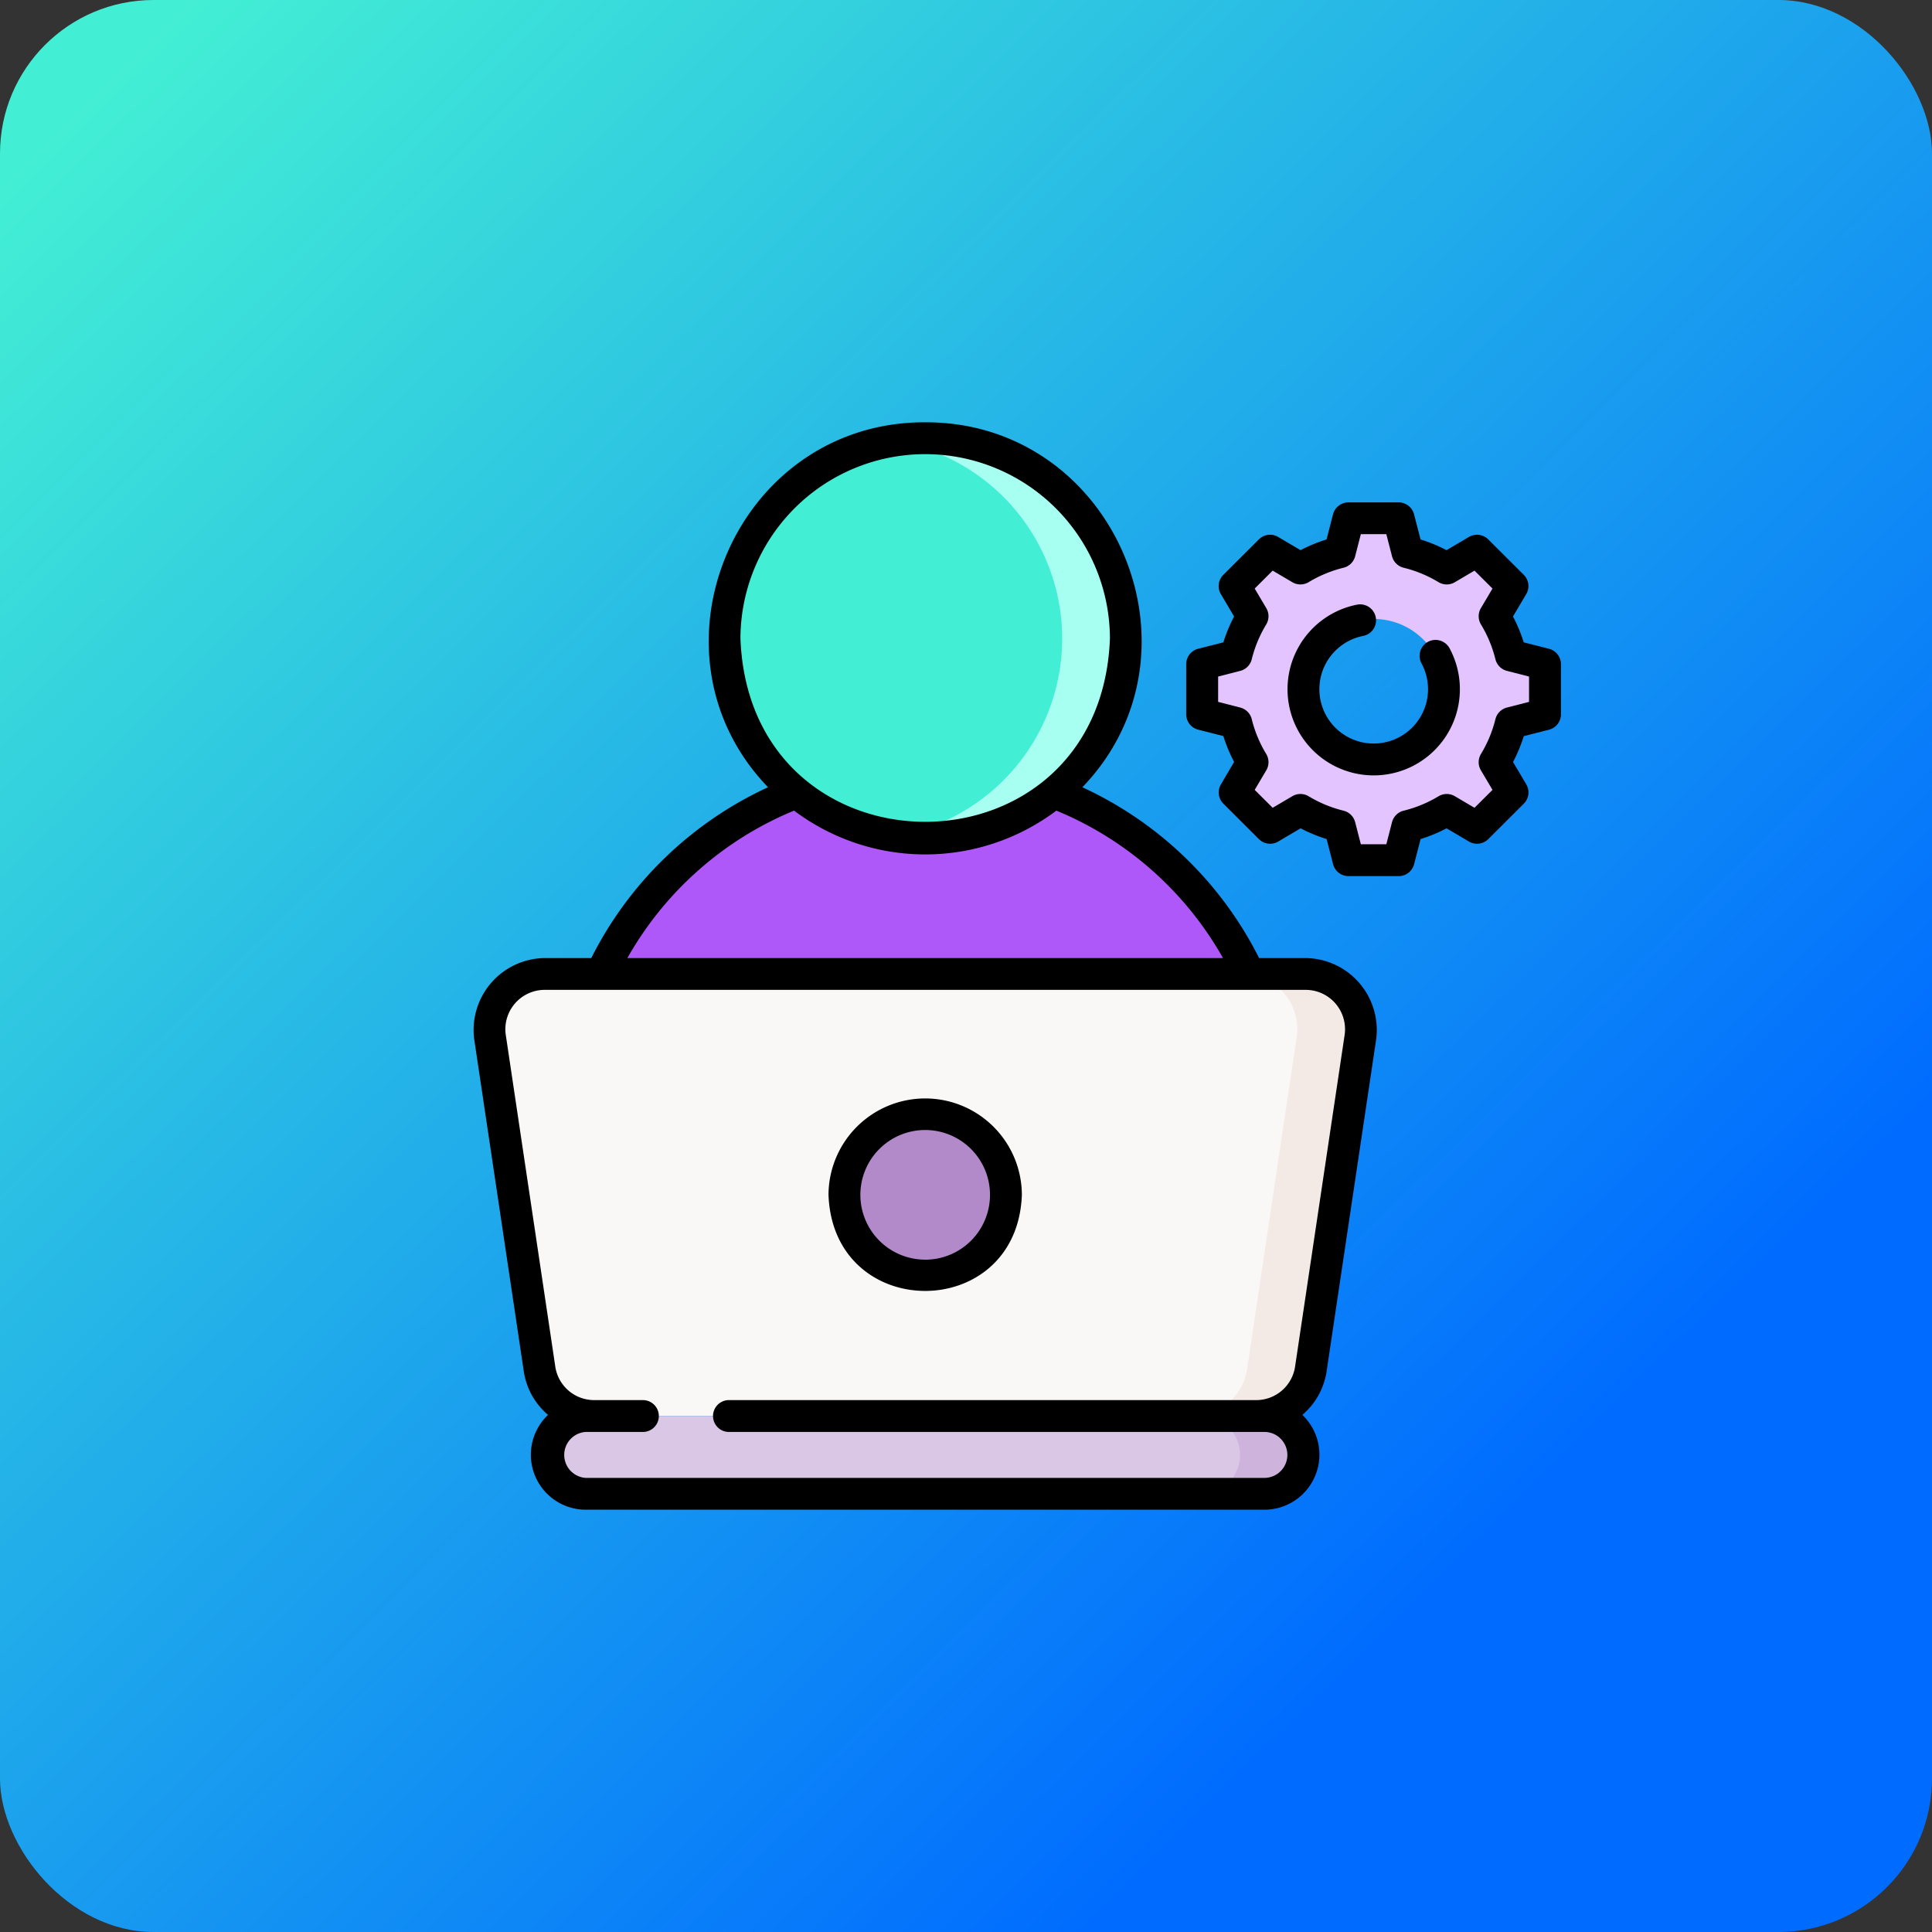 <svg xmlns="http://www.w3.org/2000/svg" xmlns:xlink="http://www.w3.org/1999/xlink" width="151" height="151" viewBox="0 0 151 151">
  <rect x="0" y="0" width="151" height="151" fill="#333333" stroke="none"/>
  <defs>
    <linearGradient id="linear-gradient" x1="0.053" y1="0.047" x2="0.962" y2="0.97" gradientUnits="objectBoundingBox">
      <stop offset="0" stop-color="#43efd4"/>
      <stop offset="0.798" stop-color="#006cff"/>
      <stop offset="1" stop-color="#006cff"/>
    </linearGradient>
  </defs>
  <g id="Grupo_89832" data-name="Grupo 89832" transform="translate(-717 -2266)">
    <g id="Grupo_89828" data-name="Grupo 89828">
      <rect id="Rectángulo_26438" data-name="Rectángulo 26438" width="151" height="151" rx="12" transform="translate(717 2266)" fill="url(#linear-gradient)"/>
      <g id="desarrollador-de-software" transform="translate(754.005 2299.004)">
        <g id="Grupo_89665" data-name="Grupo 89665" transform="translate(1.242 1.246)">
          <path id="Trazado_153419" data-name="Trazado 153419" d="M369.9,60.49V56.578l-2.663-.683a10.946,10.946,0,0,0-1.273-3.065l1.4-2.362L364.589,47.7l-2.368,1.4a11,11,0,0,0-3.072-1.27l-.685-2.657h-3.921l-.685,2.657a11,11,0,0,0-3.072,1.27l-2.368-1.4-2.773,2.766,1.4,2.362a10.952,10.952,0,0,0-1.273,3.065l-2.663.683V60.49l2.663.683a10.945,10.945,0,0,0,1.273,3.065l-1.4,2.362,2.773,2.766,2.368-1.4a11,11,0,0,0,3.072,1.27l.685,2.657h3.921l.685-2.657a11,11,0,0,0,3.072-1.27l2.368,1.4,2.773-2.766-1.4-2.362a10.95,10.95,0,0,0,1.273-3.065ZM356.5,64.023a5.49,5.49,0,1,1,5.5-5.49A5.5,5.5,0,0,1,356.5,64.023Z" transform="translate(-287.396 -38.917)" fill="#e4c4ff"/>
          <g id="Grupo_89664" data-name="Grupo 89664">
            <g id="Grupo_89661" data-name="Grupo 89661" transform="translate(7.08)">
              <path id="Trazado_153420" data-name="Trazado 153420" d="M67.447,173.441a28.024,28.024,0,0,0-17.006,17.794,6.492,6.492,0,0,0,6.216,8.421H97.585a6.492,6.492,0,0,0,6.216-8.421A28.025,28.025,0,0,0,86.8,173.441Z" transform="translate(-50.138 -145.895)" fill="#af58fa"/>
              <ellipse id="Elipse_4012" data-name="Elipse 4012" cx="15.684" cy="15.66" rx="15.684" ry="15.66" transform="translate(11.3 0)" fill="#43efd4"/>
              <path id="Trazado_153421" data-name="Trazado 153421" d="M200.179,7.5a15.824,15.824,0,0,0-2.49.2,15.659,15.659,0,0,1,0,30.928A15.663,15.663,0,1,0,200.179,7.5Z" transform="translate(-173.195 -7.5)" fill="#a7fff1"/>
            </g>
            <g id="Grupo_89663" data-name="Grupo 89663" transform="translate(0 41.874)">
              <g id="Grupo_89662" data-name="Grupo 89662">
                <path id="Trazado_153422" data-name="Trazado 153422" d="M67.439,294.3H15.666a4.3,4.3,0,0,1-4.252-3.659L7.538,264.682a4.3,4.3,0,0,1,4.252-4.925H71.316a4.3,4.3,0,0,1,4.252,4.925l-3.877,25.963A4.3,4.3,0,0,1,67.439,294.3Z" transform="translate(-7.49 -259.757)" fill="#faf7f7"/>
              </g>
              <path id="Trazado_153423" data-name="Trazado 153423" d="M347.489,259.757h-4.98a4.3,4.3,0,0,1,4.252,4.925l-3.877,25.963a4.3,4.3,0,0,1-4.252,3.659h4.98a4.3,4.3,0,0,0,4.252-3.659l3.877-25.963A4.3,4.3,0,0,0,347.489,259.757Z" transform="translate(-283.662 -259.757)" fill="#f3eae6"/>
              <path id="Trazado_153424" data-name="Trazado 153424" d="M90.569,473.958H37.463a3.039,3.039,0,0,1-3.039-3.039v0a3.039,3.039,0,0,1,3.039-3.039H90.569a3.039,3.039,0,0,1,3.039,3.039v0A3.039,3.039,0,0,1,90.569,473.958Z" transform="translate(-29.953 -433.331)" fill="#dac7e6"/>
              <path id="Trazado_153425" data-name="Trazado 153425" d="M347.629,467.879h-4.98a3.039,3.039,0,0,1,3.039,3.039v0a3.039,3.039,0,0,1-3.039,3.039h4.98a3.038,3.038,0,0,0,3.039-3.039v0A3.039,3.039,0,0,0,347.629,467.879Z" transform="translate(-287.013 -433.331)" fill="#ceb4dd"/>
              <ellipse id="Elipse_4013" data-name="Elipse 4013" cx="6.311" cy="6.302" rx="6.311" ry="6.302" transform="translate(27.752 10.972)" fill="#b289c9"/>
            </g>
          </g>
        </g>
        <g id="Grupo_89666" data-name="Grupo 89666" transform="translate(0 0.001)">
          <path id="Trazado_153426" data-name="Trazado 153426" d="M363.953,49.116l-1.968-.5a12.173,12.173,0,0,0-.84-2.022l1.032-1.743a1.245,1.245,0,0,0-.192-1.516l-2.773-2.766a1.245,1.245,0,0,0-1.512-.191l-1.75,1.032a12.223,12.223,0,0,0-2.031-.839l-.506-1.962a1.245,1.245,0,0,0-1.206-.934h-3.921a1.245,1.245,0,0,0-1.206.934l-.506,1.962a12.223,12.223,0,0,0-2.031.839l-1.75-1.032a1.245,1.245,0,0,0-1.512.191l-2.773,2.766a1.245,1.245,0,0,0-.192,1.516l1.032,1.743a12.18,12.18,0,0,0-.84,2.022l-1.968.5a1.245,1.245,0,0,0-.936,1.206v3.912a1.245,1.245,0,0,0,.936,1.206l1.968.5a12.162,12.162,0,0,0,.84,2.022L338.32,59.71a1.245,1.245,0,0,0,.192,1.516l2.773,2.766a1.245,1.245,0,0,0,1.512.191l1.75-1.032a12.224,12.224,0,0,0,2.031.839l.506,1.962a1.245,1.245,0,0,0,1.206.934h3.921a1.245,1.245,0,0,0,1.206-.934l.506-1.962a12.229,12.229,0,0,0,2.031-.839l1.75,1.032a1.245,1.245,0,0,0,1.512-.191l2.773-2.766a1.245,1.245,0,0,0,.192-1.516l-1.032-1.743a12.175,12.175,0,0,0,.84-2.022l1.968-.5a1.245,1.245,0,0,0,.936-1.206V50.322A1.245,1.245,0,0,0,363.953,49.116ZM362.4,53.268l-1.728.443a1.245,1.245,0,0,0-.9.908,9.694,9.694,0,0,1-1.128,2.716,1.245,1.245,0,0,0-.007,1.281l.906,1.53-1.406,1.4-1.538-.907a1.246,1.246,0,0,0-1.276.007,9.75,9.75,0,0,1-2.724,1.126,1.245,1.245,0,0,0-.909.9l-.444,1.723h-1.992l-.444-1.723a1.245,1.245,0,0,0-.909-.9,9.751,9.751,0,0,1-2.724-1.126,1.245,1.245,0,0,0-1.276-.007l-1.538.907-1.406-1.4.906-1.53a1.245,1.245,0,0,0-.007-1.281,9.69,9.69,0,0,1-1.128-2.716,1.245,1.245,0,0,0-.9-.908l-1.728-.443v-1.98l1.728-.443a1.245,1.245,0,0,0,.9-.908,9.7,9.7,0,0,1,1.128-2.716,1.245,1.245,0,0,0,.007-1.281l-.906-1.53,1.406-1.4,1.538.907a1.245,1.245,0,0,0,1.276-.007,9.75,9.75,0,0,1,2.724-1.126,1.245,1.245,0,0,0,.909-.9l.444-1.723h1.992l.444,1.723a1.245,1.245,0,0,0,.909.9,9.747,9.747,0,0,1,2.724,1.126,1.245,1.245,0,0,0,1.276.007l1.538-.907,1.406,1.4-.906,1.53a1.245,1.245,0,0,0,.007,1.281,9.694,9.694,0,0,1,1.128,2.716,1.245,1.245,0,0,0,.9.908l1.728.443Z" transform="translate(-279.899 -31.416)"/>
          <path id="Trazado_153427" data-name="Trazado 153427" d="M394.344,88.645a1.245,1.245,0,0,0-.5,1.688,4.246,4.246,0,1,1-4.564-2.151,1.245,1.245,0,1,0-.472-2.445,6.736,6.736,0,1,0,7.225,3.409A1.245,1.245,0,0,0,394.344,88.645Z" transform="translate(-319.746 -71.485)"/>
          <path id="Trazado_153428" data-name="Trazado 153428" d="M65.078,41.874H61.413A29.083,29.083,0,0,0,47.6,28.525C57.755,17.968,50.118-.044,35.314,0,20.51-.044,12.873,17.971,23.03,28.525A29.084,29.084,0,0,0,9.216,41.874H5.551A5.622,5.622,0,0,0,.068,48.228L3.944,74.191a5.527,5.527,0,0,0,1.892,3.387,4.294,4.294,0,0,0,2.925,7.412H61.868a4.3,4.3,0,0,0,2.925-7.412,5.527,5.527,0,0,0,1.892-3.387l3.877-25.963a5.623,5.623,0,0,0-5.483-6.354ZM35.314,2.49A14.443,14.443,0,0,1,49.753,16.9C49.027,36,21.6,36,20.876,16.9A14.443,14.443,0,0,1,35.314,2.49ZM25.066,30.351a17.055,17.055,0,0,0,20.5,0A26.6,26.6,0,0,1,58.59,41.874H12.038A26.606,26.606,0,0,1,25.066,30.351ZM68.1,47.86,64.221,73.823a3.07,3.07,0,0,1-3.021,2.6H19.928a1.246,1.246,0,0,0,0,2.49H61.868a1.795,1.795,0,0,1,0,3.589H8.761a1.8,1.8,0,0,1,0-3.589H13.3a1.246,1.246,0,0,0,0-2.49H9.428a3.07,3.07,0,0,1-3.021-2.6L2.531,47.86a3.078,3.078,0,0,1,3.021-3.5H65.078A3.078,3.078,0,0,1,68.1,47.86Z" transform="translate(-0.009 0)"/>
          <path id="Trazado_153429" data-name="Trazado 153429" d="M174.727,318.356a7.56,7.56,0,0,0-7.556,7.547c.38,10,14.734,9.995,15.112,0A7.56,7.56,0,0,0,174.727,318.356Zm0,12.6a5.066,5.066,0,1,1,5.066-5.056A5.067,5.067,0,0,1,174.727,330.959Z" transform="translate(-139.422 -265.51)"/>
        </g>
      </g>
    </g>
  </g>
</svg>
